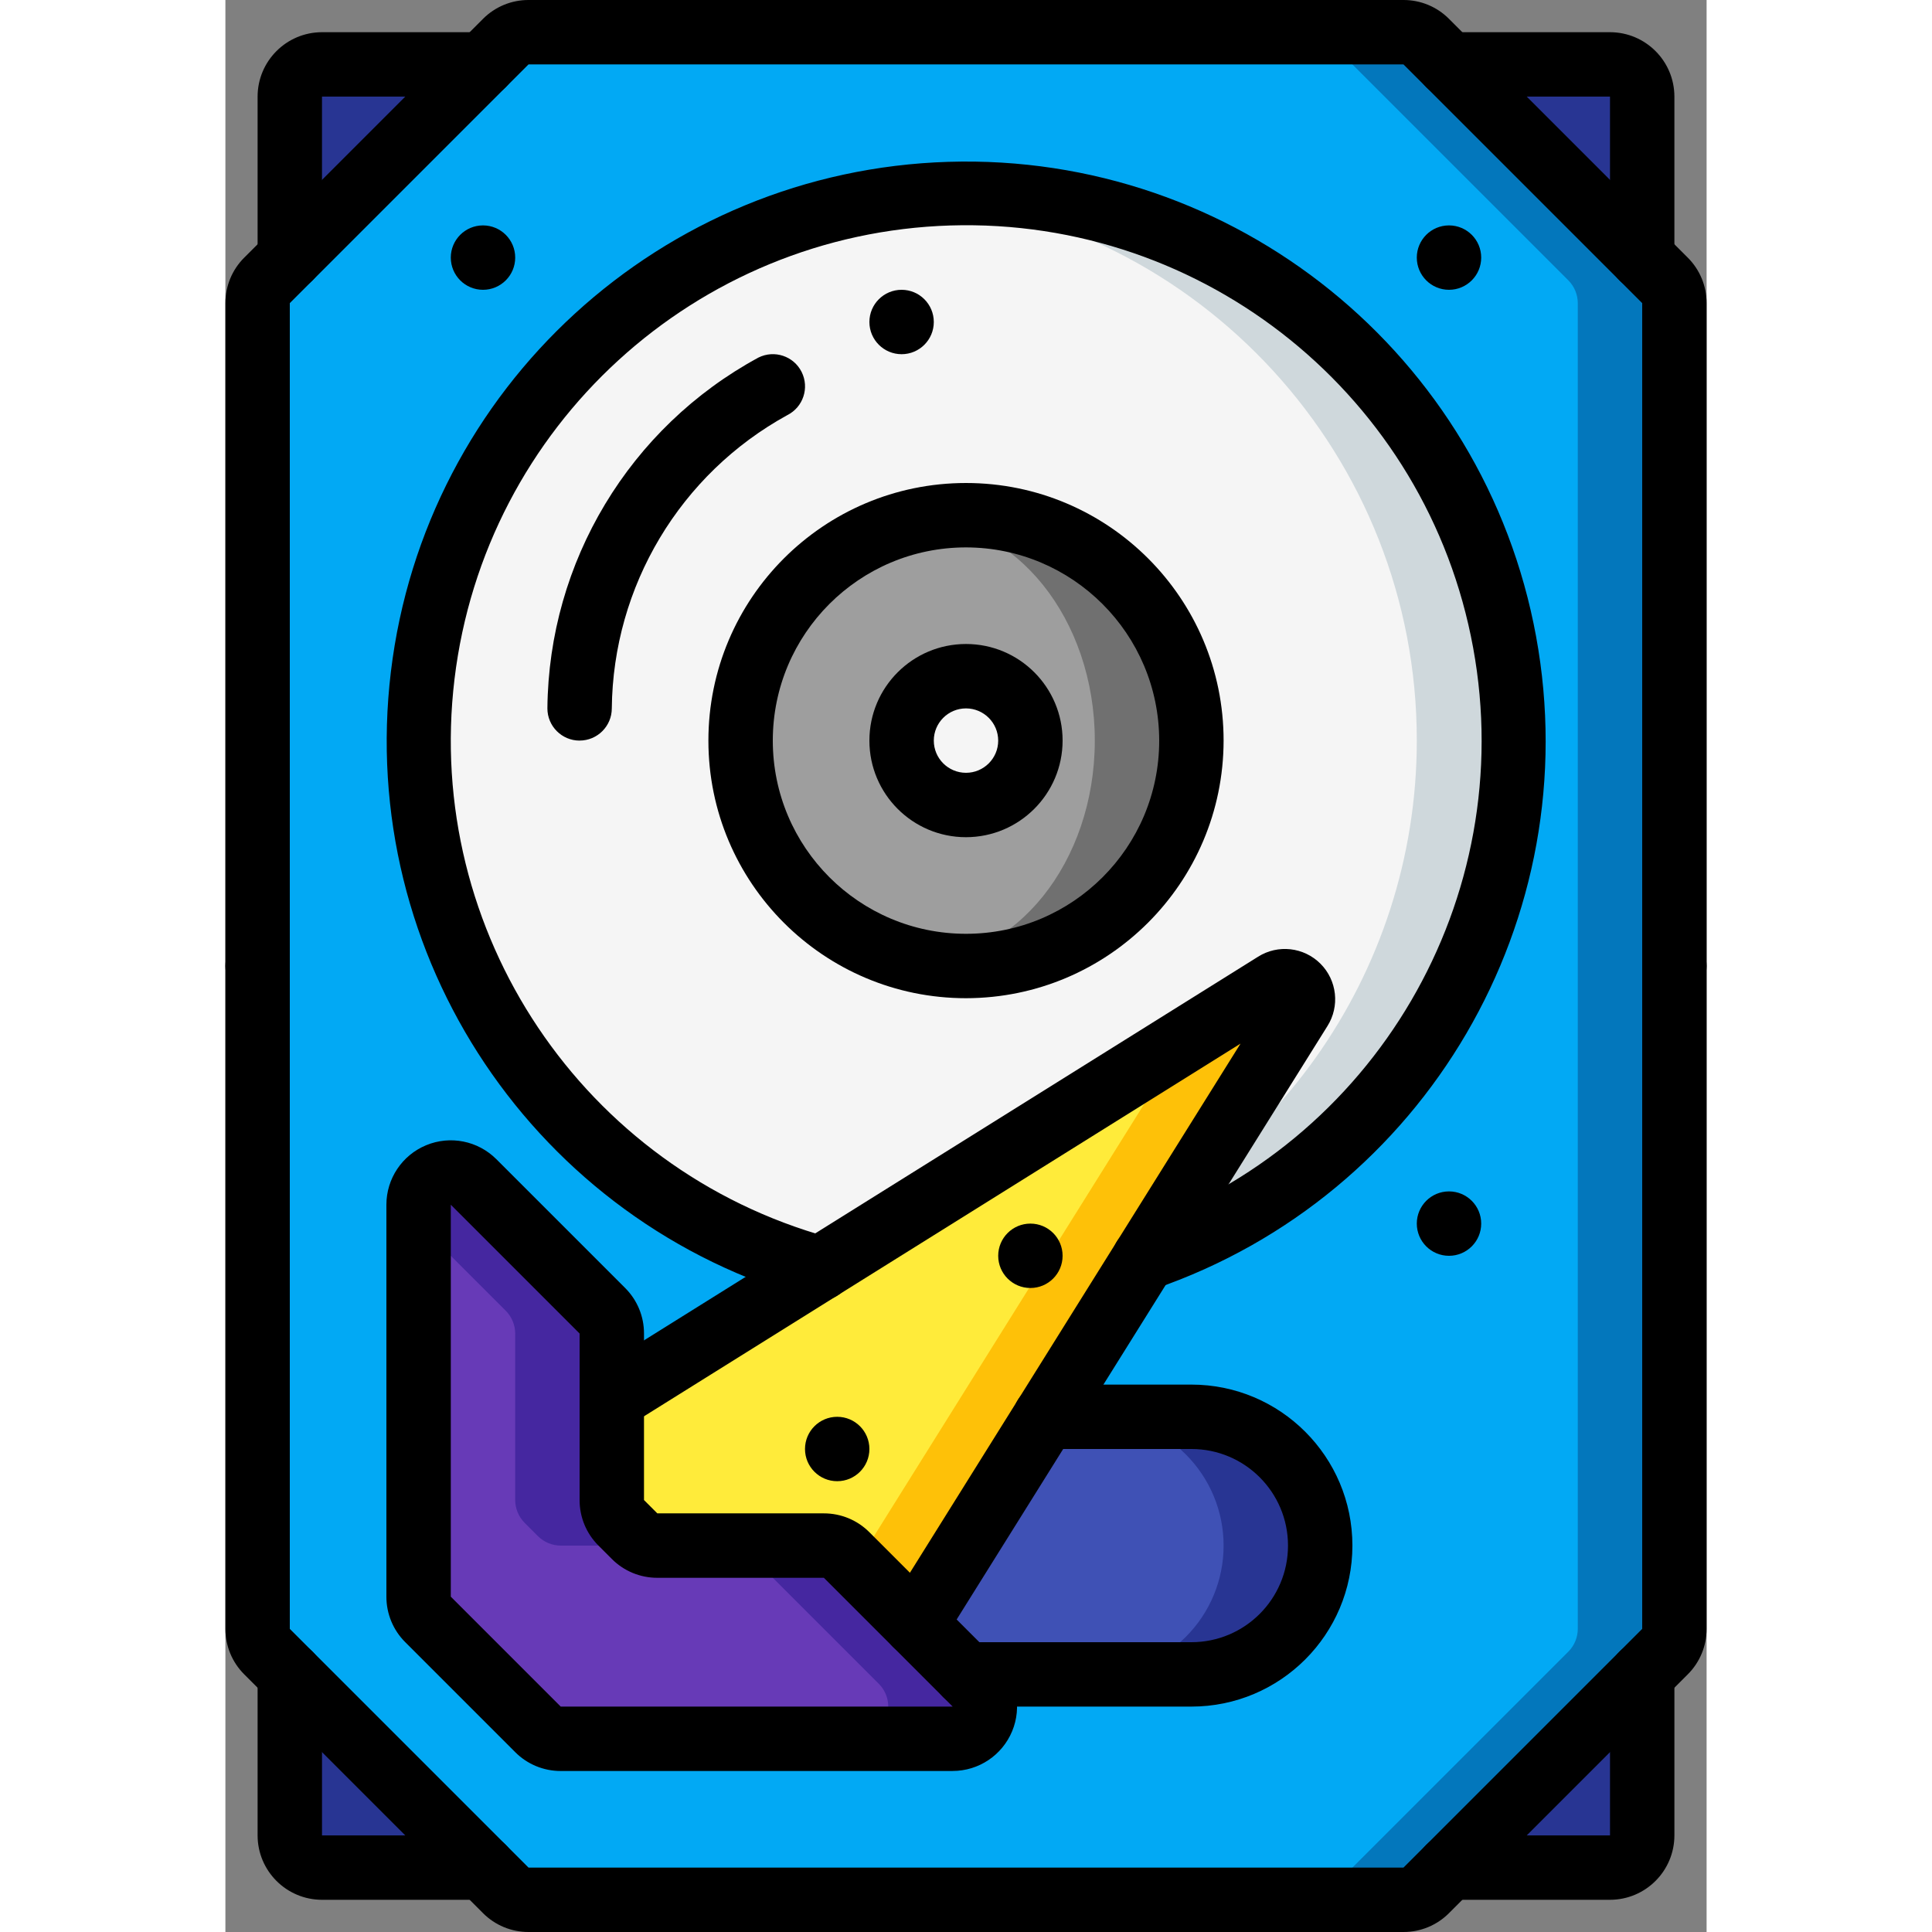 <svg height="512" viewBox="0 0 46 60" width="512" xmlns="http://www.w3.org/2000/svg">
    <rect x="0" y="0" width="46" height="60" fill="#808080" stroke="none"/>
    <g fill="none" fill-rule="evenodd" id="Page-1">
        <g fill-rule="nonzero" id="021---HDD">
            <g id="Icons" transform="translate(1 1)">
                <path
                    d="m1 7v-5c.002-.552.448-.998 1-1h40c.552.002.998.448 1 1v54c-.002.552-.448.998-1 1h-40c-.552-.002-.998-.448-1-1z"
                    fill="#283593" id="Shape" />
                <path
                    d="m44 8.41v41.18c-.002.262-.106.513-.29.7l-7.42 7.42c-.187.184-.438.288-.7.29h-27.18c-.262-.002-.513-.106-.7-.29l-7.42-7.42c-.184-.187-.288-.438-.29-.7v-41.18c.002-.262.106-.513.29-.7l7.42-7.42c.187-.184.438-.288.7-.29h27.18c.262.002.513.106.7.29l7.42 7.42c.184.187.288.438.29.7z"
                    fill="#0377bc" id="Shape" />
                <path
                    d="m41 8.41v41.18c-.002.262-.106.513-.29.7l-7.42 7.42c-.187.184-.438.288-.7.29h-24.18c-.262-.002-.513-.106-.7-.29l-7.42-7.42c-.184-.187-.288-.438-.29-.7v-41.18c.002-.262.106-.513.29-.7l7.42-7.42c.187-.184.438-.288.7-.29h24.18c.262.002.513.106.7.29l7.42 7.42c.184.187.288.438.29.7z"
                    fill="#02a9f4" id="Shape" />
                <path
                    d="m33 47c.001 1.061-.42 2.08-1.17 2.83s-1.769 1.171-2.83 1.17l-14 0 2.46-8h11.54c1.061-0 2.079.421 2.829 1.171s1.172 1.768 1.171 2.829z"
                    fill="#283593" id="Shape" />
                <path
                    d="m30 47c.001 1.061-.42 2.08-1.17 2.83s-1.769 1.171-2.83 1.17l-11 0 2.46-8h8.54c1.061-0 2.079.421 2.829 1.171s1.172 1.768 1.171 2.829z"
                    fill="#3f51b5" id="Shape" />
                <path
                    d="m39 22c0 7.255-4.602 13.712-11.46 16.08l-10.07.31c-.09-.03-.19-.05-.28-.08-7.833-2.311-12.915-9.864-12.106-17.99.809-8.126 7.282-14.529 15.416-15.25.498-.049.999-.072 1.5-.07 4.509-0 8.833 1.791 12.021 4.979s4.979 7.512 4.979 12.021z"
                    fill="#cfd8dc" id="Shape" />
                <path
                    d="m36 22c0 7.255-4.602 13.712-11.46 16.08l-7.35.23c-7.833-2.311-12.915-9.864-12.106-17.99.809-8.126 7.282-14.529 15.416-15.25 8.776.769 15.506 8.121 15.5 16.93z"
                    fill="#f5f5f5" id="Shape" />
                <path
                    d="m29 22c.001 1.857-.736 3.638-2.049 4.951-1.313 1.313-3.094 2.05-4.951 2.049-.504-.002-1.007-.055-1.5-.16-3.212-.706-5.5-3.551-5.5-6.84s2.288-6.134 5.5-6.84c.493-.105.996-.158 1.5-.16 1.857-.001 3.638.736 4.951 2.049 1.313 1.313 2.05 3.094 2.049 4.951z"
                    fill="#707070" id="Shape" />
                <ellipse cx="20.5" cy="22" fill="#9e9e9e" id="Oval" rx="5.5" ry="6.84" />
                <circle cx="22" cy="22" fill="#f5f5f5" id="Oval" r="2" />
                <path
                    d="m32.38 30.33-11.94 19.11-2.92-.14-6.52-.3v-6.57l17.75-11.09 2.85-1.78c.221-.141.511-.111.697.074.187.184.221.473.083.696z"
                    fill="#fec108" id="Shape" />
                <path d="m28.75 31.34-11.23 17.96-6.52-.3v-6.57z" fill="#ffeb3a" id="Shape" />
                <path
                    d="m21.59 53h-12.18c-.262-.002-.513-.106-.7-.29l-3.42-3.42c-.184-.187-.288-.438-.29-.7v-12.18c.002-.404.247-.768.621-.921s.804-.066 1.089.221l4 4c.184.187.288.438.29.7v5.18c.002.262.106.513.29.7l.42.42c.187.184.438.288.7.29h5.18c.262.002.513.106.7.29l4 4c.287.285.374.715.221 1.089s-.517.619-.921.621z"
                    fill="#4527a0" id="Shape" />
                <path
                    d="m18.59 53h-9.18c-.262-.002-.513-.106-.7-.29l-3.42-3.42c-.184-.187-.288-.438-.29-.7v-11.59l2.71 2.71c.184.187.288.438.29.7v5.18c.002.262.106.513.29.7l.42.42c.187.184.438.288.7.29h5.18c.262.002.513.106.7.29l4 4c.287.285.374.715.221 1.089s-.517.619-.921.621z"
                    fill="#673ab7" id="Shape" />
            </g>
            <g fill="#000" id="Layer_10">
                <path
                    d="m45 31c-.552 0-1-.448-1-1v-20.586l-7.414-7.414h-27.172l-7.414 7.414v20.586c0 .552-.448 1-1 1s-1-.448-1-1v-20.586c-.001-.531.21-1.04.586-1.414l7.414-7.414c.374-.376.883-.587 1.414-.586h27.172c.531-.001 1.04.21 1.414.586l7.414 7.414c.376.374.587.883.586 1.414v20.586c0 .552-.448 1-1 1z"
                    id="Shape" />
                <path
                    d="m36.586 60h-27.172c-.531.001-1.04-.21-1.414-.586l-7.414-7.414c-.376-.374-.587-.883-.586-1.414v-20.586c0-.552.448-1 1-1s1 .448 1 1v20.586l7.414 7.414h27.172l7.414-7.414v-20.586c0-.552.448-1 1-1s1 .448 1 1v20.586c.001.531-.21 1.04-.586 1.414l-7.414 7.414c-.374.376-.883.587-1.414.586z"
                    id="Shape" />
                <path
                    d="m23 31c-4.418 0-8-3.582-8-8s3.582-8 8-8 8 3.582 8 8c-.005 4.416-3.584 7.995-8 8zm0-14c-3.314 0-6 2.686-6 6s2.686 6 6 6 6-2.686 6-6c-.004-3.312-2.688-5.996-6-6z"
                    id="Shape" />
                <path
                    d="m23 26c-1.657 0-3-1.343-3-3s1.343-3 3-3 3 1.343 3 3c-.002 1.656-1.344 2.998-3 3zm0-4c-.552 0-1 .448-1 1s.448 1 1 1 1-.448 1-1c-.001-.552-.448-.999-1-1z"
                    id="Shape" />
                <path
                    d="m21.439 51.44c-.363-0-.698-.198-.874-.516-.176-.318-.166-.706.027-1.014l10.934-17.5-18.996 11.868c-.468.293-1.085.15-1.378-.318s-.15-1.085.318-1.378l20.6-12.87c.618-.39 1.423-.299 1.939.218.516.517.604 1.323.213 1.94l-11.934 19.1c-.183.293-.504.47-.849.47zm11.093-20.64-.004.006z"
                    id="Shape" />
                <path
                    d="m22.586 55h-12.172c-.531.001-1.04-.21-1.414-.586l-3.414-3.414c-.376-.374-.587-.883-.586-1.414v-12.172c0-.809.487-1.538 1.235-1.848s1.607-.138 2.179.433l4 4c.376.374.587.883.586 1.414v5.172l.414.414h5.172c.531-.001 1.04.21 1.414.586l4 4c.572.572.743 1.432.433 2.179-.31.747-1.039 1.235-1.848 1.235zm-15.586-17.586v12.172l3.414 3.414h12.172l-4-4h-5.172c-.531.001-1.04-.21-1.414-.586l-.414-.414c-.376-.374-.587-.883-.586-1.414v-5.172z"
                    id="Shape" />
                <circle cx="25" cy="39" id="Oval" r="1" />
                <circle cx="8" cy="8" id="Oval" r="1" />
                <circle cx="21" cy="10" id="Oval" r="1" />
                <circle cx="38" cy="8" id="Oval" r="1" />
                <circle cx="38" cy="38" id="Oval" r="1" />
                <circle cx="19" cy="45" id="Oval" r="1" />
                <path
                    d="m2 9c-.552 0-1-.448-1-1v-5c.001-1.104.896-1.999 2-2h5c.552 0 1 .448 1 1s-.448 1-1 1h-5v5c0 .552-.448 1-1 1z"
                    id="Shape" />
                <path
                    d="m43 59h-5c-.552 0-1-.448-1-1s.448-1 1-1h5v-5c0-.552.448-1 1-1s1 .448 1 1v5c-.001 1.104-.896 1.999-2 2z"
                    id="Shape" />
                <path
                    d="m8 59h-5c-1.104-.001-1.999-.896-2-2v-5c0-.552.448-1 1-1s1 .448 1 1v5h5c.552 0 1 .448 1 1s-.448 1-1 1z"
                    id="Shape" />
                <path
                    d="m44 9c-.552 0-1-.448-1-1v-5h-5c-.552 0-1-.448-1-1s.448-1 1-1h5c1.104.001 1.999.896 2 2v5c0 .552-.448 1-1 1z"
                    id="Shape" />
                <path
                    d="m18.471 40.391c-.09-0-.179-.012-.266-.036-8.574-2.373-14.127-10.656-13.066-19.49 1.061-8.833 8.419-15.565 17.311-15.839s16.651 5.991 18.255 14.742c1.604 8.751-3.427 17.361-11.839 20.258-.338.119-.715.048-.986-.187-.271-.235-.396-.597-.327-.949.069-.352.321-.64.661-.755 7.483-2.575 11.961-10.232 10.536-18.017-1.425-7.784-8.325-13.359-16.235-13.116-7.91.243-14.455 6.23-15.4 14.087-.945 7.857 3.994 15.225 11.621 17.337.484.132.795.602.728 1.099-.067.497-.492.867-.993.866z"
                    id="Shape" />
                <path
                    d="m30 53h-7c-.552 0-1-.448-1-1s.448-1 1-1h7c1.657 0 3-1.343 3-3s-1.343-3-3-3h-4.54c-.552 0-1-.448-1-1s.448-1 1-1h4.54c2.761 0 5 2.239 5 5s-2.239 5-5 5z"
                    id="Shape" />
                <path
                    d="m11 23c-.552 0-1-.448-1-1 .041-4.553 2.55-8.724 6.553-10.895.494-.247 1.095-.048 1.342.446.247.494.048 1.095-.446 1.342-3.328 1.828-5.411 5.31-5.449 9.106 0 .552-.448 1-1 1z"
                    id="Shape" />
            </g>
        </g>
    </g>
</svg>